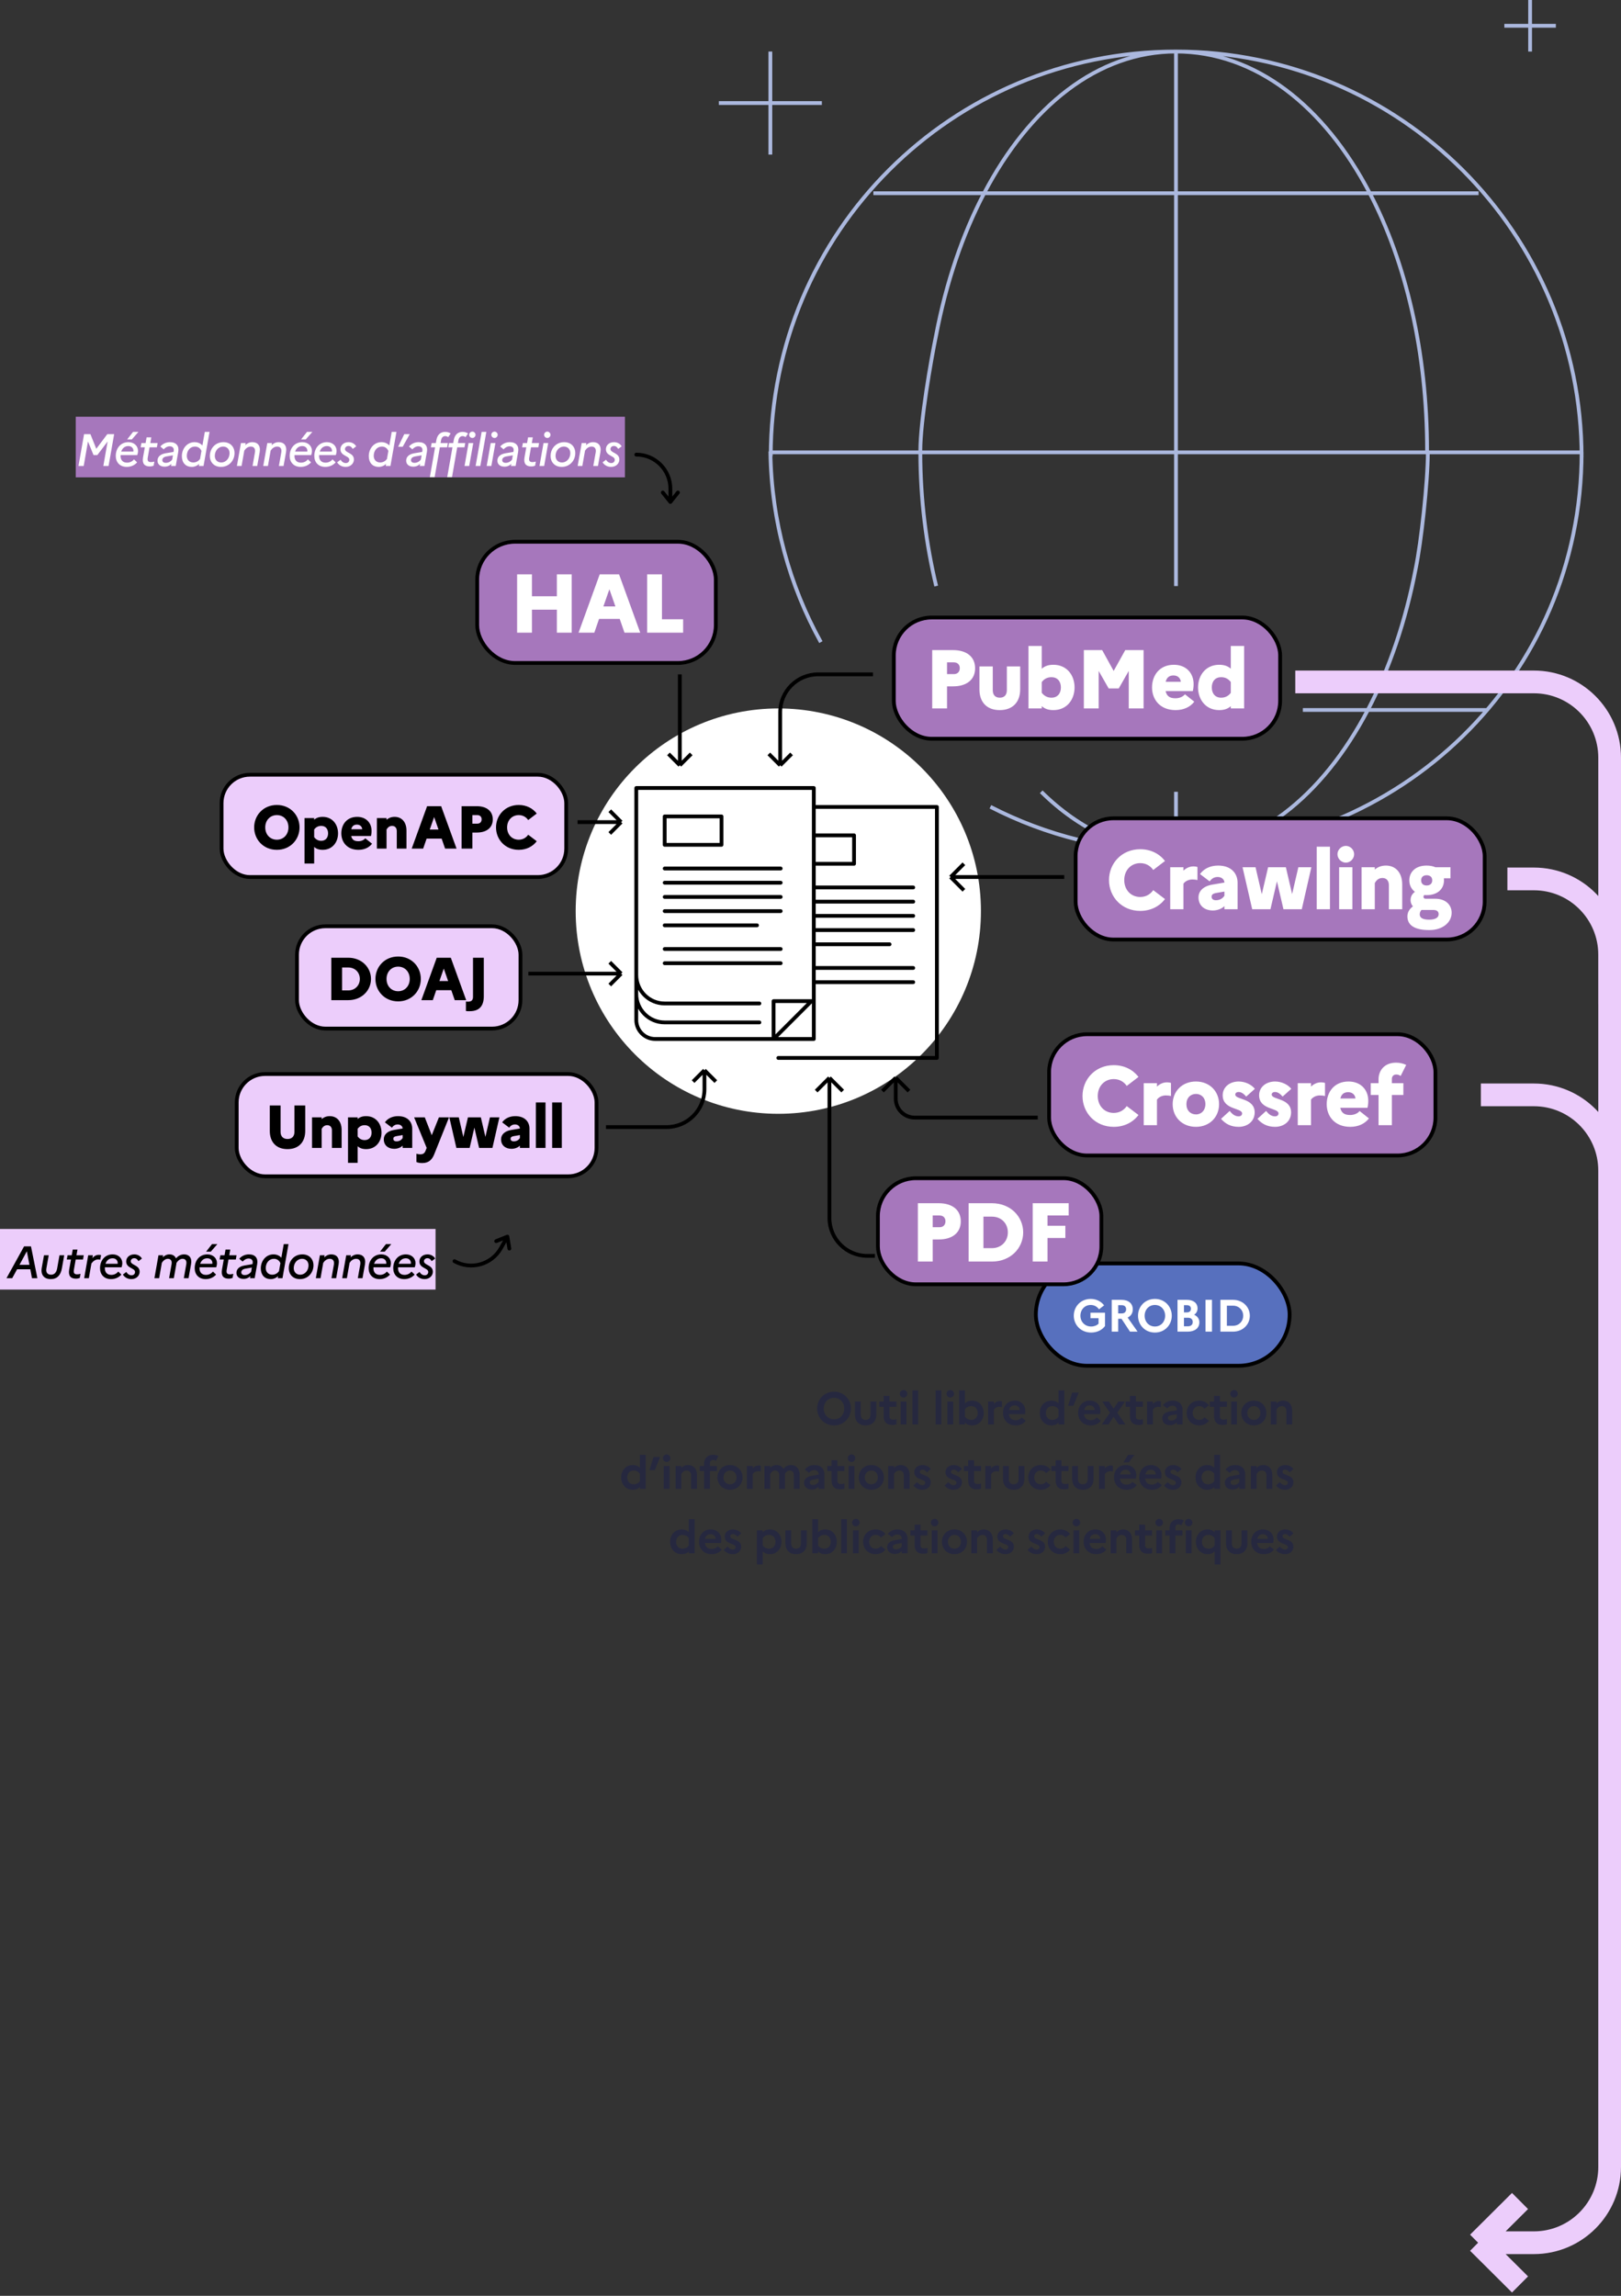 <svg width="428" height="606" viewBox="0 0 428 606" fill="none" xmlns="http://www.w3.org/2000/svg">
<rect x="0" y="0" width="428" height="606" fill="#333333" stroke="none"/>
<circle cx="205.5" cy="240.5" r="53.5" fill="white"/>
<rect x="273.5" y="333.5" width="67" height="27" rx="13.5" fill="#5770BE"/>
<path d="M288.1 350.144C286.456 350.144 285.268 348.908 285.268 347.3C285.268 345.692 286.396 344.456 287.98 344.456C288.94 344.456 289.696 344.924 290.176 345.608L291.52 344.564C290.752 343.544 289.504 342.86 287.98 342.86C285.328 342.86 283.516 344.9 283.516 347.3C283.516 349.7 285.376 351.74 288.1 351.74C289.672 351.74 290.98 351.068 291.76 350.024V346.496H287.92V347.948H290.056V349.412C289.576 349.868 288.892 350.144 288.1 350.144ZM293.535 351.5H295.239V348.104H296.115L298.359 351.5H300.363L297.735 347.78C298.599 347.384 299.091 346.628 299.091 345.608C299.091 344.048 297.951 343.1 296.103 343.1H293.535V351.5ZM296.199 344.516C296.919 344.516 297.339 344.948 297.339 345.584C297.339 346.268 296.919 346.688 296.199 346.688H295.239V344.516H296.199ZM304.938 342.86C302.286 342.86 300.474 344.9 300.474 347.3C300.474 349.7 302.286 351.74 304.938 351.74C307.578 351.74 309.39 349.7 309.39 347.3C309.39 344.9 307.578 342.86 304.938 342.86ZM304.938 350.144C303.354 350.144 302.226 348.908 302.226 347.3C302.226 345.692 303.354 344.456 304.938 344.456C306.51 344.456 307.638 345.692 307.638 347.3C307.638 348.908 306.51 350.144 304.938 350.144ZM310.903 351.5H313.555C315.487 351.5 316.675 350.564 316.675 349.028C316.675 348.152 316.183 347.432 315.295 347.036C315.883 346.652 316.195 346.064 316.195 345.38C316.195 343.964 315.127 343.1 313.375 343.1H310.903V351.5ZM313.411 344.516C314.059 344.516 314.443 344.864 314.443 345.452C314.443 346.064 314.059 346.412 313.411 346.412H312.607V344.516H313.411ZM313.651 347.828C314.443 347.828 314.923 348.236 314.923 348.956C314.923 349.664 314.443 350.084 313.651 350.084H312.607V347.828H313.651ZM318.303 351.5H320.007V343.1H318.303V351.5ZM322.235 351.5H325.535C328.199 351.5 329.999 349.568 329.999 347.3C329.999 345.032 328.199 343.1 325.535 343.1H322.235V351.5ZM325.559 344.648C327.119 344.648 328.247 345.8 328.247 347.3C328.247 348.788 327.119 349.952 325.559 349.952H323.939V344.648H325.559Z" fill="white"/>
<rect x="273.5" y="333.5" width="67" height="27" rx="13.5" stroke="black"/>
<g style="mix-blend-mode:multiply">
<path d="M247.186 88.4L247.675 88.502L247.677 88.494L247.186 88.4ZM418.1 119.401C418.1 119.125 417.876 118.901 417.6 118.901C417.324 118.901 417.1 119.125 417.1 119.401H418.1ZM203.413 119.401L203.913 119.393L203.905 118.901H203.413V119.401ZM243.5 119.401C243.5 119.125 243.276 118.901 243 118.901C242.724 118.901 242.5 119.125 242.5 119.401H243.5ZM361.154 187.401L360.711 187.169L361.154 187.401ZM373.814 150.001L373.325 149.899L373.323 149.907L373.814 150.001ZM203.4 118.901C203.124 118.901 202.9 119.125 202.9 119.401C202.9 119.677 203.124 119.901 203.4 119.901V118.901ZM417.587 119.9C417.863 119.9 418.087 119.677 418.087 119.4C418.087 119.124 417.863 118.9 417.587 118.9V119.9ZM392.664 187.9C392.94 187.9 393.164 187.677 393.164 187.4C393.164 187.124 392.94 186.9 392.664 186.9V187.9ZM204 120.4C204 61.528 251.625 14.1 310.5 14.1V13.1C251.075 13.1 203 60.973 203 120.4H204ZM310.5 14.1C369.373 14.1 417.1 61.827 417.1 120.7H418.1C418.1 61.274 369.926 13.1 310.5 13.1V14.1ZM310.5 14.1C331.198 14.1 349.27 28.322 361.227 51.231L362.113 50.769C350.059 27.673 331.709 13.1 310.5 13.1V14.1ZM361.227 51.231C370.697 69.375 376.3 92.92 376.3 119H377.3C377.3 92.784 371.669 69.076 362.113 50.769L361.227 51.231ZM310.5 13.1C289.585 13.1 271.457 27.785 259.403 50.768L260.289 51.232C272.251 28.424 290.104 14.1 310.5 14.1V13.1ZM259.403 50.768C253.708 61.627 249.356 74.356 246.694 88.306L247.677 88.494C250.322 74.628 254.644 61.994 260.289 51.232L259.403 50.768ZM230.6 51.5H259.846V50.5H230.6V51.5ZM259.846 51.5H361.67V50.5H259.846V51.5ZM361.67 51.5H390.4V50.5H361.67V51.5ZM189.8 27.7H203.4V26.7H189.8V27.7ZM203.4 27.7H217V26.7H203.4V27.7ZM397.2 7.3H404V6.3H397.2V7.3ZM404 7.3H410.8V6.3H404V7.3ZM202.9 13.6L202.9 27.2H203.9L203.9 13.6H202.9ZM202.9 27.2L202.9 40.8H203.9L203.9 27.2H202.9ZM403.5 0V6.8H404.5V0H403.5ZM403.5 6.8V13.6H404.5V6.8H403.5ZM246.696 88.298C245.302 94.995 242.5 111.142 242.5 119H243.5C243.5 111.258 246.279 95.205 247.675 88.502L246.696 88.298ZM417.1 119.401C417.1 178.264 369.384 224.301 310.5 224.301V225.301C369.915 225.301 418.1 178.837 418.1 119.401H417.1ZM310.5 225.301C331.415 225.301 349.542 210.615 361.597 187.633L360.711 187.169C348.748 209.977 330.896 224.301 310.5 224.301V225.301ZM361.597 187.633C367.292 176.774 371.643 164.045 374.305 150.094L373.323 149.907C370.677 163.773 366.356 176.407 360.711 187.169L361.597 187.633ZM203.4 119.901H203.413V118.901H203.4V119.901ZM374.304 150.103C375.705 143.372 377.5 127.237 377.5 119.401H376.5C376.5 127.164 374.713 143.23 373.325 149.899L374.304 150.103ZM203 119.9H417.587V118.9H203V119.9ZM217.174 169.258C208.971 154.441 204.194 137.463 203.913 119.393L202.913 119.409C203.197 137.647 208.019 154.785 216.3 169.742L217.174 169.258ZM247.672 154.584C245.038 143.631 243.5 131.8 243.5 119.401H242.5C242.5 131.883 244.048 143.792 246.699 154.817L247.672 154.584ZM310 13.9V154.7H311V13.9H310ZM310 209V224.9H311V209H310ZM392.664 186.9L361.154 186.901V187.901L392.664 187.9V186.9ZM344 187.9L362 187.901L362 186.901L344 186.9L344 187.9ZM310.5 224.301C297.408 224.301 285.378 218.616 275.273 208.644L274.57 209.356C284.825 219.476 297.097 225.301 310.5 225.301V224.301ZM310.5 224.301C292.924 224.301 276.343 220.048 261.729 212.515L261.271 213.404C276.024 221.008 292.761 225.301 310.5 225.301V224.301Z" fill="#ABB8DE"/>
</g>
<path d="M220.219 367.36C217.567 367.36 215.755 369.4 215.755 371.8C215.755 374.2 217.567 376.24 220.219 376.24C222.859 376.24 224.671 374.2 224.671 371.8C224.671 369.4 222.859 367.36 220.219 367.36ZM220.219 374.644C218.635 374.644 217.507 373.408 217.507 371.8C217.507 370.192 218.635 368.956 220.219 368.956C221.791 368.956 222.919 370.192 222.919 371.8C222.919 373.408 221.791 374.644 220.219 374.644ZM229.844 373.384C229.844 374.26 229.388 374.8 228.56 374.8C227.72 374.8 227.264 374.26 227.264 373.384V369.952H225.728V373.312C225.728 375.124 226.772 376.24 228.548 376.24C230.324 376.24 231.38 375.124 231.38 373.312V369.952H229.844V373.384ZM233.305 373.792C233.305 375.268 234.025 376.12 235.537 376.12C236.041 376.12 236.401 376.06 236.701 375.928V374.596C236.497 374.68 236.221 374.728 235.801 374.728C235.201 374.728 234.841 374.464 234.841 373.792V371.32H236.689V369.952H234.841V368.44H233.305V369.952H232.177V371.32H233.305V373.792ZM238.582 368.896C239.122 368.896 239.566 368.44 239.566 367.9C239.566 367.36 239.122 366.904 238.582 366.904C238.042 366.904 237.586 367.36 237.586 367.9C237.586 368.44 238.042 368.896 238.582 368.896ZM237.814 376H239.338V369.952H237.814V376ZM240.925 376H242.449V367H240.925V376ZM247.031 376H248.555V367H247.031V376ZM250.911 368.896C251.451 368.896 251.895 368.44 251.895 367.9C251.895 367.36 251.451 366.904 250.911 366.904C250.371 366.904 249.915 367.36 249.915 367.9C249.915 368.44 250.371 368.896 250.911 368.896ZM250.143 376H251.667V369.952H250.143V376ZM259.734 372.976C259.734 371.212 258.582 369.712 256.662 369.712C255.834 369.712 255.246 369.976 254.778 370.444V367H253.254V376H254.778V375.508C255.246 375.976 255.834 376.24 256.662 376.24C258.582 376.24 259.734 374.74 259.734 372.976ZM256.446 371.152C257.478 371.152 258.15 371.92 258.15 372.976C258.15 374.032 257.478 374.8 256.446 374.8C255.762 374.8 255.186 374.5 254.778 373.936V372.016C255.15 371.464 255.738 371.152 256.446 371.152ZM260.889 376H262.413V372.124C262.641 371.74 263.121 371.332 263.865 371.332C264.141 371.332 264.345 371.368 264.537 371.416V369.916C264.393 369.868 264.213 369.832 264.009 369.832C263.325 369.832 262.809 370.144 262.413 370.552V369.952H260.889V376ZM270.834 375.016L269.742 374.152C269.418 374.584 268.842 374.872 268.182 374.872C267.234 374.872 266.538 374.416 266.394 373.288H270.63C270.678 373.084 270.726 372.772 270.726 372.436C270.726 370.852 269.622 369.712 267.942 369.712C265.962 369.712 264.834 371.188 264.834 372.976C264.834 374.74 266.046 376.24 268.194 376.24C269.334 376.24 270.27 375.772 270.834 375.016ZM267.906 370.96C268.758 370.96 269.202 371.572 269.226 372.184H266.442C266.61 371.392 267.126 370.96 267.906 370.96ZM274.538 372.976C274.538 374.74 275.702 376.24 277.61 376.24C278.426 376.24 279.014 375.988 279.482 375.52V376H281.018V367H279.482V370.432C279.014 369.964 278.426 369.712 277.61 369.712C275.702 369.712 274.538 371.212 274.538 372.976ZM276.134 372.976C276.134 371.92 276.794 371.152 277.826 371.152C278.51 371.152 279.074 371.44 279.482 371.992V373.96C279.074 374.512 278.51 374.8 277.826 374.8C276.794 374.8 276.134 374.032 276.134 372.976ZM283.419 371.056L284.811 367.6H283.083L282.003 371.056H283.419ZM290.663 375.016L289.571 374.152C289.247 374.584 288.671 374.872 288.011 374.872C287.063 374.872 286.367 374.416 286.223 373.288H290.459C290.507 373.084 290.555 372.772 290.555 372.436C290.555 370.852 289.451 369.712 287.771 369.712C285.791 369.712 284.663 371.188 284.663 372.976C284.663 374.74 285.875 376.24 288.023 376.24C289.163 376.24 290.099 375.772 290.663 375.016ZM287.735 370.96C288.587 370.96 289.031 371.572 289.055 372.184H286.271C286.439 371.392 286.955 370.96 287.735 370.96ZM292.674 376L294.03 373.972L295.398 376H297.138L295.002 372.892L297.03 369.952H295.278L294.03 371.812L292.782 369.952H291.042L293.058 372.892L290.922 376H292.674ZM298.359 373.792C298.359 375.268 299.079 376.12 300.591 376.12C301.095 376.12 301.455 376.06 301.755 375.928V374.596C301.551 374.68 301.275 374.728 300.855 374.728C300.255 374.728 299.895 374.464 299.895 373.792V371.32H301.743V369.952H299.895V368.44H298.359V369.952H297.231V371.32H298.359V373.792ZM302.868 376H304.392V372.124C304.62 371.74 305.1 371.332 305.844 371.332C306.12 371.332 306.324 371.368 306.516 371.416V369.916C306.372 369.868 306.192 369.832 305.988 369.832C305.304 369.832 304.788 370.144 304.392 370.552V369.952H302.868V376ZM308.914 376.18C309.622 376.18 310.342 375.88 310.726 375.412V376H312.25V372.088C312.25 370.756 311.35 369.712 309.598 369.712C308.494 369.712 307.606 370.168 307.066 370.912L308.182 371.764C308.506 371.32 308.962 371.044 309.55 371.044C310.246 371.044 310.726 371.452 310.726 372.088V372.244L308.878 372.556C307.582 372.772 306.874 373.456 306.874 374.368C306.874 375.484 307.702 376.18 308.914 376.18ZM308.386 374.296C308.386 373.924 308.65 373.66 309.286 373.552L310.726 373.312V374.164C310.426 374.644 309.922 374.968 309.226 374.968C308.71 374.968 308.386 374.704 308.386 374.296ZM316.659 374.8C315.639 374.8 314.907 374.044 314.907 372.976C314.907 371.92 315.639 371.152 316.635 371.152C317.259 371.152 317.739 371.428 318.027 371.848L319.215 370.936C318.651 370.192 317.763 369.712 316.659 369.712C314.571 369.712 313.323 371.212 313.323 372.976C313.323 374.74 314.571 376.24 316.659 376.24C317.763 376.24 318.651 375.76 319.215 375.016L318.027 374.104C317.739 374.524 317.259 374.8 316.659 374.8ZM320.555 373.792C320.555 375.268 321.275 376.12 322.787 376.12C323.291 376.12 323.651 376.06 323.951 375.928V374.596C323.747 374.68 323.471 374.728 323.051 374.728C322.451 374.728 322.091 374.464 322.091 373.792V371.32H323.939V369.952H322.091V368.44H320.555V369.952H319.427V371.32H320.555V373.792ZM325.832 368.896C326.372 368.896 326.816 368.44 326.816 367.9C326.816 367.36 326.372 366.904 325.832 366.904C325.292 366.904 324.836 367.36 324.836 367.9C324.836 368.44 325.292 368.896 325.832 368.896ZM325.064 376H326.588V369.952H325.064V376ZM331.055 369.712C329.087 369.712 327.743 371.164 327.743 372.976C327.743 374.788 329.087 376.24 331.055 376.24C333.023 376.24 334.367 374.788 334.367 372.976C334.367 371.164 333.023 369.712 331.055 369.712ZM331.079 374.8C330.071 374.8 329.327 374.032 329.327 372.976C329.327 371.92 330.071 371.152 331.079 371.152C332.051 371.152 332.783 371.92 332.783 372.976C332.783 374.02 332.051 374.8 331.079 374.8ZM335.517 376H337.041V372.052C337.269 371.668 337.677 371.152 338.445 371.152C339.189 371.152 339.645 371.656 339.645 372.46V376H341.181V372.4C341.181 370.612 340.137 369.712 338.829 369.712C338.025 369.712 337.461 370.024 337.041 370.432V369.952H335.517V376ZM164.008 389.976C164.008 391.74 165.172 393.24 167.08 393.24C167.896 393.24 168.484 392.988 168.952 392.52V393H170.488V384H168.952V387.432C168.484 386.964 167.896 386.712 167.08 386.712C165.172 386.712 164.008 388.212 164.008 389.976ZM165.604 389.976C165.604 388.92 166.264 388.152 167.296 388.152C167.98 388.152 168.544 388.44 168.952 388.992V390.96C168.544 391.512 167.98 391.8 167.296 391.8C166.264 391.8 165.604 391.032 165.604 389.976ZM172.889 388.056L174.281 384.6H172.553L171.473 388.056H172.889ZM176.025 385.896C176.565 385.896 177.009 385.44 177.009 384.9C177.009 384.36 176.565 383.904 176.025 383.904C175.485 383.904 175.029 384.36 175.029 384.9C175.029 385.44 175.485 385.896 176.025 385.896ZM175.257 393H176.781V386.952H175.257V393ZM178.369 393H179.893V389.052C180.121 388.668 180.529 388.152 181.297 388.152C182.041 388.152 182.497 388.656 182.497 389.46V393H184.033V389.4C184.033 387.612 182.989 386.712 181.681 386.712C180.877 386.712 180.313 387.024 179.893 387.432V386.952H178.369V393ZM184.779 386.952V388.32H185.907V393H187.443V388.32H189.291V386.952H187.443V386.28C187.443 385.728 187.779 385.368 188.295 385.368C188.607 385.368 188.847 385.476 189.027 385.608L189.675 384.336C189.291 384.132 188.823 384 188.271 384C186.759 384 185.907 385.032 185.907 386.316V386.952H184.779ZM192.745 386.712C190.777 386.712 189.433 388.164 189.433 389.976C189.433 391.788 190.777 393.24 192.745 393.24C194.713 393.24 196.057 391.788 196.057 389.976C196.057 388.164 194.713 386.712 192.745 386.712ZM192.769 391.8C191.761 391.8 191.017 391.032 191.017 389.976C191.017 388.92 191.761 388.152 192.769 388.152C193.741 388.152 194.473 388.92 194.473 389.976C194.473 391.02 193.741 391.8 192.769 391.8ZM197.207 393H198.731V389.124C198.959 388.74 199.439 388.332 200.183 388.332C200.459 388.332 200.663 388.368 200.855 388.416V386.916C200.711 386.868 200.531 386.832 200.327 386.832C199.643 386.832 199.127 387.144 198.731 387.552V386.952H197.207V393ZM201.842 393H203.366V389.052C203.594 388.668 203.954 388.152 204.65 388.152C205.334 388.152 205.73 388.608 205.73 389.34V393H207.266V389.28C207.266 389.184 207.266 389.1 207.254 389.016C207.494 388.608 207.854 388.152 208.514 388.152C209.198 388.152 209.594 388.608 209.594 389.34V393H211.13V389.28C211.13 387.576 210.146 386.712 208.898 386.712C207.878 386.712 207.302 387.168 206.87 387.696C206.474 387.048 205.802 386.712 205.034 386.712C204.29 386.712 203.774 387.012 203.366 387.408V386.952H201.842V393ZM214.333 393.18C215.041 393.18 215.761 392.88 216.145 392.412V393H217.669V389.088C217.669 387.756 216.769 386.712 215.017 386.712C213.913 386.712 213.025 387.168 212.485 387.912L213.601 388.764C213.925 388.32 214.381 388.044 214.969 388.044C215.665 388.044 216.145 388.452 216.145 389.088V389.244L214.297 389.556C213.001 389.772 212.293 390.456 212.293 391.368C212.293 392.484 213.121 393.18 214.333 393.18ZM213.805 391.296C213.805 390.924 214.069 390.66 214.705 390.552L216.145 390.312V391.164C215.845 391.644 215.341 391.968 214.645 391.968C214.129 391.968 213.805 391.704 213.805 391.296ZM219.559 390.792C219.559 392.268 220.279 393.12 221.791 393.12C222.295 393.12 222.655 393.06 222.955 392.928V391.596C222.751 391.68 222.475 391.728 222.055 391.728C221.455 391.728 221.095 391.464 221.095 390.792V388.32H222.943V386.952H221.095V385.44H219.559V386.952H218.431V388.32H219.559V390.792ZM224.835 385.896C225.375 385.896 225.819 385.44 225.819 384.9C225.819 384.36 225.375 383.904 224.835 383.904C224.295 383.904 223.839 384.36 223.839 384.9C223.839 385.44 224.295 385.896 224.835 385.896ZM224.067 393H225.591V386.952H224.067V393ZM230.059 386.712C228.091 386.712 226.747 388.164 226.747 389.976C226.747 391.788 228.091 393.24 230.059 393.24C232.027 393.24 233.371 391.788 233.371 389.976C233.371 388.164 232.027 386.712 230.059 386.712ZM230.083 391.8C229.075 391.8 228.331 391.032 228.331 389.976C228.331 388.92 229.075 388.152 230.083 388.152C231.055 388.152 231.787 388.92 231.787 389.976C231.787 391.02 231.055 391.8 230.083 391.8ZM234.521 393H236.045V389.052C236.273 388.668 236.681 388.152 237.449 388.152C238.193 388.152 238.649 388.656 238.649 389.46V393H240.185V389.4C240.185 387.612 239.141 386.712 237.833 386.712C237.029 386.712 236.465 387.024 236.045 387.432V386.952H234.521V393ZM241.148 392.124C241.724 392.808 242.492 393.24 243.572 393.24C244.712 393.24 245.732 392.544 245.756 391.272C245.756 389.184 242.864 389.544 242.864 388.512C242.864 388.2 243.092 387.936 243.572 387.936C244.04 387.936 244.436 388.248 244.748 388.632L245.756 387.744C245.324 387.156 244.484 386.712 243.56 386.712C242.3 386.712 241.4 387.516 241.4 388.584C241.4 390.708 244.292 390.312 244.292 391.368C244.292 391.728 244.04 392.016 243.548 392.016C242.972 392.016 242.528 391.68 242.156 391.212L241.148 392.124ZM249.386 392.124C249.962 392.808 250.73 393.24 251.81 393.24C252.95 393.24 253.97 392.544 253.994 391.272C253.994 389.184 251.102 389.544 251.102 388.512C251.102 388.2 251.33 387.936 251.81 387.936C252.278 387.936 252.674 388.248 252.986 388.632L253.994 387.744C253.562 387.156 252.722 386.712 251.798 386.712C250.538 386.712 249.638 387.516 249.638 388.584C249.638 390.708 252.53 390.312 252.53 391.368C252.53 391.728 252.278 392.016 251.786 392.016C251.21 392.016 250.766 391.68 250.394 391.212L249.386 392.124ZM255.636 390.792C255.636 392.268 256.356 393.12 257.868 393.12C258.372 393.12 258.732 393.06 259.032 392.928V391.596C258.828 391.68 258.552 391.728 258.132 391.728C257.532 391.728 257.172 391.464 257.172 390.792V388.32H259.02V386.952H257.172V385.44H255.636V386.952H254.508V388.32H255.636V390.792ZM260.145 393H261.669V389.124C261.897 388.74 262.377 388.332 263.121 388.332C263.397 388.332 263.601 388.368 263.793 388.416V386.916C263.649 386.868 263.469 386.832 263.265 386.832C262.581 386.832 262.065 387.144 261.669 387.552V386.952H260.145V393ZM268.94 390.384C268.94 391.26 268.484 391.8 267.656 391.8C266.816 391.8 266.36 391.26 266.36 390.384V386.952H264.824V390.312C264.824 392.124 265.868 393.24 267.644 393.24C269.42 393.24 270.476 392.124 270.476 390.312V386.952H268.94V390.384ZM274.827 391.8C273.807 391.8 273.075 391.044 273.075 389.976C273.075 388.92 273.807 388.152 274.803 388.152C275.427 388.152 275.907 388.428 276.195 388.848L277.383 387.936C276.819 387.192 275.931 386.712 274.827 386.712C272.739 386.712 271.491 388.212 271.491 389.976C271.491 391.74 272.739 393.24 274.827 393.24C275.931 393.24 276.819 392.76 277.383 392.016L276.195 391.104C275.907 391.524 275.427 391.8 274.827 391.8ZM278.723 390.792C278.723 392.268 279.443 393.12 280.955 393.12C281.459 393.12 281.819 393.06 282.119 392.928V391.596C281.915 391.68 281.639 391.728 281.219 391.728C280.619 391.728 280.259 391.464 280.259 390.792V388.32H282.107V386.952H280.259V385.44H278.723V386.952H277.595V388.32H278.723V390.792ZM287.204 390.384C287.204 391.26 286.748 391.8 285.92 391.8C285.08 391.8 284.624 391.26 284.624 390.384V386.952H283.088V390.312C283.088 392.124 284.132 393.24 285.908 393.24C287.684 393.24 288.74 392.124 288.74 390.312V386.952H287.204V390.384ZM290.187 393H291.711V389.124C291.939 388.74 292.419 388.332 293.163 388.332C293.439 388.332 293.643 388.368 293.835 388.416V386.916C293.691 386.868 293.511 386.832 293.307 386.832C292.623 386.832 292.107 387.144 291.711 387.552V386.952H290.187V393ZM298.081 385.992L299.521 384H297.865L296.617 385.992H298.081ZM300.133 392.016L299.041 391.152C298.717 391.584 298.141 391.872 297.481 391.872C296.533 391.872 295.837 391.416 295.693 390.288H299.929C299.977 390.084 300.025 389.772 300.025 389.436C300.025 387.852 298.921 386.712 297.241 386.712C295.261 386.712 294.133 388.188 294.133 389.976C294.133 391.74 295.345 393.24 297.493 393.24C298.633 393.24 299.569 392.772 300.133 392.016ZM297.205 387.96C298.057 387.96 298.501 388.572 298.525 389.184H295.741C295.909 388.392 296.425 387.96 297.205 387.96ZM306.795 392.016L305.703 391.152C305.379 391.584 304.803 391.872 304.143 391.872C303.195 391.872 302.499 391.416 302.355 390.288H306.591C306.639 390.084 306.687 389.772 306.687 389.436C306.687 387.852 305.583 386.712 303.903 386.712C301.923 386.712 300.795 388.188 300.795 389.976C300.795 391.74 302.007 393.24 304.155 393.24C305.295 393.24 306.231 392.772 306.795 392.016ZM303.867 387.96C304.719 387.96 305.163 388.572 305.187 389.184H302.403C302.571 388.392 303.087 387.96 303.867 387.96ZM307.326 392.124C307.902 392.808 308.67 393.24 309.75 393.24C310.89 393.24 311.91 392.544 311.934 391.272C311.934 389.184 309.042 389.544 309.042 388.512C309.042 388.2 309.27 387.936 309.75 387.936C310.218 387.936 310.614 388.248 310.926 388.632L311.934 387.744C311.502 387.156 310.662 386.712 309.738 386.712C308.478 386.712 307.578 387.516 307.578 388.584C307.578 390.708 310.47 390.312 310.47 391.368C310.47 391.728 310.218 392.016 309.726 392.016C309.15 392.016 308.706 391.68 308.334 391.212L307.326 392.124ZM315.661 389.976C315.661 391.74 316.825 393.24 318.733 393.24C319.549 393.24 320.137 392.988 320.605 392.52V393H322.141V384H320.605V387.432C320.137 386.964 319.549 386.712 318.733 386.712C316.825 386.712 315.661 388.212 315.661 389.976ZM317.257 389.976C317.257 388.92 317.917 388.152 318.949 388.152C319.633 388.152 320.197 388.44 320.605 388.992V390.96C320.197 391.512 319.633 391.8 318.949 391.8C317.917 391.8 317.257 391.032 317.257 389.976ZM325.432 393.18C326.14 393.18 326.86 392.88 327.244 392.412V393H328.768V389.088C328.768 387.756 327.868 386.712 326.116 386.712C325.012 386.712 324.124 387.168 323.584 387.912L324.7 388.764C325.024 388.32 325.48 388.044 326.068 388.044C326.764 388.044 327.244 388.452 327.244 389.088V389.244L325.396 389.556C324.1 389.772 323.392 390.456 323.392 391.368C323.392 392.484 324.22 393.18 325.432 393.18ZM324.904 391.296C324.904 390.924 325.168 390.66 325.804 390.552L327.244 390.312V391.164C326.944 391.644 326.44 391.968 325.744 391.968C325.228 391.968 324.904 391.704 324.904 391.296ZM330.273 393H331.797V389.052C332.025 388.668 332.433 388.152 333.201 388.152C333.945 388.152 334.401 388.656 334.401 389.46V393H335.937V389.4C335.937 387.612 334.893 386.712 333.585 386.712C332.781 386.712 332.217 387.024 331.797 387.432V386.952H330.273V393ZM336.9 392.124C337.476 392.808 338.244 393.24 339.324 393.24C340.464 393.24 341.484 392.544 341.508 391.272C341.508 389.184 338.616 389.544 338.616 388.512C338.616 388.2 338.844 387.936 339.324 387.936C339.792 387.936 340.188 388.248 340.5 388.632L341.508 387.744C341.076 387.156 340.236 386.712 339.312 386.712C338.052 386.712 337.152 387.516 337.152 388.584C337.152 390.708 340.044 390.312 340.044 391.368C340.044 391.728 339.792 392.016 339.3 392.016C338.724 392.016 338.28 391.68 337.908 391.212L336.9 392.124ZM176.928 406.976C176.928 408.74 178.092 410.24 180 410.24C180.816 410.24 181.404 409.988 181.872 409.52V410H183.408V401H181.872V404.432C181.404 403.964 180.816 403.712 180 403.712C178.092 403.712 176.928 405.212 176.928 406.976ZM178.524 406.976C178.524 405.92 179.184 405.152 180.216 405.152C180.9 405.152 181.464 405.44 181.872 405.992V407.96C181.464 408.512 180.9 408.8 180.216 408.8C179.184 408.8 178.524 408.032 178.524 406.976ZM190.563 409.016L189.471 408.152C189.147 408.584 188.571 408.872 187.911 408.872C186.963 408.872 186.267 408.416 186.123 407.288H190.359C190.407 407.084 190.455 406.772 190.455 406.436C190.455 404.852 189.351 403.712 187.671 403.712C185.691 403.712 184.563 405.188 184.563 406.976C184.563 408.74 185.775 410.24 187.923 410.24C189.063 410.24 189.999 409.772 190.563 409.016ZM187.635 404.96C188.487 404.96 188.931 405.572 188.955 406.184H186.171C186.339 405.392 186.855 404.96 187.635 404.96ZM191.094 409.124C191.67 409.808 192.438 410.24 193.518 410.24C194.658 410.24 195.678 409.544 195.702 408.272C195.702 406.184 192.81 406.544 192.81 405.512C192.81 405.2 193.038 404.936 193.518 404.936C193.986 404.936 194.382 405.248 194.694 405.632L195.702 404.744C195.27 404.156 194.43 403.712 193.506 403.712C192.246 403.712 191.346 404.516 191.346 405.584C191.346 407.708 194.238 407.312 194.238 408.368C194.238 408.728 193.986 409.016 193.494 409.016C192.918 409.016 192.474 408.68 192.102 408.212L191.094 409.124ZM199.861 412.952H201.385V409.508C201.853 409.976 202.441 410.24 203.269 410.24C205.189 410.24 206.341 408.74 206.341 406.976C206.341 405.212 205.189 403.712 203.269 403.712C202.441 403.712 201.853 403.976 201.385 404.444V403.952H199.861V412.952ZM203.053 405.152C204.085 405.152 204.757 405.92 204.757 406.976C204.757 408.032 204.085 408.8 203.053 408.8C202.357 408.8 201.793 408.5 201.385 407.924V406.028C201.769 405.464 202.345 405.152 203.053 405.152ZM211.48 407.384C211.48 408.26 211.024 408.8 210.196 408.8C209.356 408.8 208.9 408.26 208.9 407.384V403.952H207.364V407.312C207.364 409.124 208.408 410.24 210.184 410.24C211.96 410.24 213.016 409.124 213.016 407.312V403.952H211.48V407.384ZM220.943 406.976C220.943 405.212 219.791 403.712 217.871 403.712C217.043 403.712 216.455 403.976 215.987 404.444V401H214.463V410H215.987V409.508C216.455 409.976 217.043 410.24 217.871 410.24C219.791 410.24 220.943 408.74 220.943 406.976ZM217.655 405.152C218.687 405.152 219.359 405.92 219.359 406.976C219.359 408.032 218.687 408.8 217.655 408.8C216.971 408.8 216.395 408.5 215.987 407.936V406.016C216.359 405.464 216.947 405.152 217.655 405.152ZM222.098 410H223.622V401H222.098V410ZM225.978 402.896C226.518 402.896 226.962 402.44 226.962 401.9C226.962 401.36 226.518 400.904 225.978 400.904C225.438 400.904 224.982 401.36 224.982 401.9C224.982 402.44 225.438 402.896 225.978 402.896ZM225.21 410H226.734V403.952H225.21V410ZM231.225 408.8C230.205 408.8 229.473 408.044 229.473 406.976C229.473 405.92 230.205 405.152 231.201 405.152C231.825 405.152 232.305 405.428 232.593 405.848L233.781 404.936C233.217 404.192 232.329 403.712 231.225 403.712C229.137 403.712 227.889 405.212 227.889 406.976C227.889 408.74 229.137 410.24 231.225 410.24C232.329 410.24 233.217 409.76 233.781 409.016L232.593 408.104C232.305 408.524 231.825 408.8 231.225 408.8ZM236.278 410.18C236.986 410.18 237.706 409.88 238.09 409.412V410H239.614V406.088C239.614 404.756 238.714 403.712 236.962 403.712C235.858 403.712 234.97 404.168 234.43 404.912L235.546 405.764C235.87 405.32 236.326 405.044 236.914 405.044C237.61 405.044 238.09 405.452 238.09 406.088V406.244L236.242 406.556C234.946 406.772 234.238 407.456 234.238 408.368C234.238 409.484 235.066 410.18 236.278 410.18ZM235.75 408.296C235.75 407.924 236.014 407.66 236.65 407.552L238.09 407.312V408.164C237.79 408.644 237.286 408.968 236.59 408.968C236.074 408.968 235.75 408.704 235.75 408.296ZM241.503 407.792C241.503 409.268 242.223 410.12 243.735 410.12C244.239 410.12 244.599 410.06 244.899 409.928V408.596C244.695 408.68 244.419 408.728 243.999 408.728C243.399 408.728 243.039 408.464 243.039 407.792V405.32H244.887V403.952H243.039V402.44H241.503V403.952H240.375V405.32H241.503V407.792ZM246.78 402.896C247.32 402.896 247.764 402.44 247.764 401.9C247.764 401.36 247.32 400.904 246.78 400.904C246.24 400.904 245.784 401.36 245.784 401.9C245.784 402.44 246.24 402.896 246.78 402.896ZM246.012 410H247.536V403.952H246.012V410ZM252.003 403.712C250.035 403.712 248.691 405.164 248.691 406.976C248.691 408.788 250.035 410.24 252.003 410.24C253.971 410.24 255.315 408.788 255.315 406.976C255.315 405.164 253.971 403.712 252.003 403.712ZM252.027 408.8C251.019 408.8 250.275 408.032 250.275 406.976C250.275 405.92 251.019 405.152 252.027 405.152C252.999 405.152 253.731 405.92 253.731 406.976C253.731 408.02 252.999 408.8 252.027 408.8ZM256.465 410H257.989V406.052C258.217 405.668 258.625 405.152 259.393 405.152C260.137 405.152 260.593 405.656 260.593 406.46V410H262.129V406.4C262.129 404.612 261.085 403.712 259.777 403.712C258.973 403.712 258.409 404.024 257.989 404.432V403.952H256.465V410ZM263.092 409.124C263.668 409.808 264.436 410.24 265.516 410.24C266.656 410.24 267.676 409.544 267.7 408.272C267.7 406.184 264.808 406.544 264.808 405.512C264.808 405.2 265.036 404.936 265.516 404.936C265.984 404.936 266.38 405.248 266.692 405.632L267.7 404.744C267.268 404.156 266.428 403.712 265.504 403.712C264.244 403.712 263.344 404.516 263.344 405.584C263.344 407.708 266.236 407.312 266.236 408.368C266.236 408.728 265.984 409.016 265.492 409.016C264.916 409.016 264.472 408.68 264.1 408.212L263.092 409.124ZM271.33 409.124C271.906 409.808 272.674 410.24 273.754 410.24C274.894 410.24 275.914 409.544 275.938 408.272C275.938 406.184 273.046 406.544 273.046 405.512C273.046 405.2 273.274 404.936 273.754 404.936C274.222 404.936 274.618 405.248 274.93 405.632L275.938 404.744C275.506 404.156 274.666 403.712 273.742 403.712C272.482 403.712 271.582 404.516 271.582 405.584C271.582 407.708 274.474 407.312 274.474 408.368C274.474 408.728 274.222 409.016 273.73 409.016C273.154 409.016 272.71 408.68 272.338 408.212L271.33 409.124ZM279.983 408.8C278.963 408.8 278.231 408.044 278.231 406.976C278.231 405.92 278.963 405.152 279.959 405.152C280.583 405.152 281.063 405.428 281.351 405.848L282.539 404.936C281.975 404.192 281.087 403.712 279.983 403.712C277.895 403.712 276.647 405.212 276.647 406.976C276.647 408.74 277.895 410.24 279.983 410.24C281.087 410.24 281.975 409.76 282.539 409.016L281.351 408.104C281.063 408.524 280.583 408.8 279.983 408.8ZM284.205 402.896C284.745 402.896 285.189 402.44 285.189 401.9C285.189 401.36 284.745 400.904 284.205 400.904C283.665 400.904 283.209 401.36 283.209 401.9C283.209 402.44 283.665 402.896 284.205 402.896ZM283.437 410H284.961V403.952H283.437V410ZM292.117 409.016L291.025 408.152C290.701 408.584 290.125 408.872 289.465 408.872C288.517 408.872 287.821 408.416 287.677 407.288H291.913C291.961 407.084 292.009 406.772 292.009 406.436C292.009 404.852 290.905 403.712 289.225 403.712C287.245 403.712 286.117 405.188 286.117 406.976C286.117 408.74 287.329 410.24 289.477 410.24C290.617 410.24 291.553 409.772 292.117 409.016ZM289.189 404.96C290.041 404.96 290.485 405.572 290.509 406.184H287.725C287.893 405.392 288.409 404.96 289.189 404.96ZM293.258 410H294.782V406.052C295.01 405.668 295.418 405.152 296.186 405.152C296.93 405.152 297.386 405.656 297.386 406.46V410H298.922V406.4C298.922 404.612 297.878 403.712 296.57 403.712C295.766 403.712 295.202 404.024 294.782 404.432V403.952H293.258V410ZM300.796 407.792C300.796 409.268 301.516 410.12 303.028 410.12C303.532 410.12 303.892 410.06 304.192 409.928V408.596C303.988 408.68 303.712 408.728 303.292 408.728C302.692 408.728 302.332 408.464 302.332 407.792V405.32H304.18V403.952H302.332V402.44H300.796V403.952H299.668V405.32H300.796V407.792ZM306.073 402.896C306.613 402.896 307.057 402.44 307.057 401.9C307.057 401.36 306.613 400.904 306.073 400.904C305.533 400.904 305.077 401.36 305.077 401.9C305.077 402.44 305.533 402.896 306.073 402.896ZM305.305 410H306.829V403.952H305.305V410ZM307.673 403.952V405.32H308.801V410H310.337V405.32H312.185V403.952H310.337V403.28C310.337 402.728 310.673 402.368 311.189 402.368C311.501 402.368 311.741 402.476 311.921 402.608L312.569 401.336C312.185 401.132 311.717 401 311.165 401C309.653 401 308.801 402.032 308.801 403.316V403.952H307.673ZM313.855 402.896C314.395 402.896 314.839 402.44 314.839 401.9C314.839 401.36 314.395 400.904 313.855 400.904C313.315 400.904 312.859 401.36 312.859 401.9C312.859 402.44 313.315 402.896 313.855 402.896ZM313.087 410H314.611V403.952H313.087V410ZM315.766 406.976C315.766 408.74 316.918 410.24 318.838 410.24C319.654 410.24 320.242 409.976 320.71 409.508V412.952H322.246V403.952H320.71V404.444C320.242 403.976 319.654 403.712 318.838 403.712C316.918 403.712 315.766 405.212 315.766 406.976ZM317.35 406.976C317.35 405.92 318.01 405.152 319.042 405.152C319.726 405.152 320.302 405.452 320.71 406.016V407.936C320.338 408.488 319.75 408.8 319.042 408.8C318.01 408.8 317.35 408.032 317.35 406.976ZM327.817 407.384C327.817 408.26 327.361 408.8 326.533 408.8C325.693 408.8 325.237 408.26 325.237 407.384V403.952H323.701V407.312C323.701 409.124 324.745 410.24 326.521 410.24C328.297 410.24 329.353 409.124 329.353 407.312V403.952H327.817V407.384ZM336.368 409.016L335.276 408.152C334.952 408.584 334.376 408.872 333.716 408.872C332.768 408.872 332.072 408.416 331.928 407.288H336.164C336.212 407.084 336.26 406.772 336.26 406.436C336.26 404.852 335.156 403.712 333.476 403.712C331.496 403.712 330.368 405.188 330.368 406.976C330.368 408.74 331.58 410.24 333.728 410.24C334.868 410.24 335.804 409.772 336.368 409.016ZM333.44 404.96C334.292 404.96 334.736 405.572 334.76 406.184H331.976C332.144 405.392 332.66 404.96 333.44 404.96ZM336.9 409.124C337.476 409.808 338.244 410.24 339.324 410.24C340.464 410.24 341.484 409.544 341.508 408.272C341.508 406.184 338.616 406.544 338.616 405.512C338.616 405.2 338.844 404.936 339.324 404.936C339.792 404.936 340.188 405.248 340.5 405.632L341.508 404.744C341.076 404.156 340.236 403.712 339.312 403.712C338.052 403.712 337.152 404.516 337.152 405.584C337.152 407.708 340.044 407.312 340.044 408.368C340.044 408.728 339.792 409.016 339.3 409.016C338.724 409.016 338.28 408.68 337.908 408.212L336.9 409.124Z" fill="#26283F"/>
<path d="M214.875 222.375V213H247.375C247.375 238.872 247.375 253.378 247.375 279.25H205.5M214.875 234.25C214.875 234.25 231.362 234.25 241.125 234.25M214.875 238L241.125 238M214.875 241.75L241.125 241.75M214.875 245.5C214.875 245.5 231.362 245.5 241.125 245.5M214.875 249.25C214.875 249.25 227.553 249.25 234.875 249.25M214.875 255.5H241.125M214.875 259.25C214.875 259.25 231.362 259.25 241.125 259.25M168 259.25V262.375C168 266.517 171.358 269.875 175.5 269.875H200.5M168 254.25V257.375C168 261.517 171.358 264.875 175.5 264.875C175.5 264.875 175.5 264.875 175.5 264.875C175.5 264.875 193.178 264.875 200.5 264.875M175.5 229.25C175.5 229.25 196.362 229.25 206.125 229.25M175.5 233L206.125 233M175.5 236.75L206.125 236.75M175.5 240.5C175.5 240.5 196.362 240.5 206.125 240.5M175.5 244.25C175.5 244.25 192.553 244.25 199.875 244.25M175.5 250.5H206.125M175.5 254.25C175.5 254.25 196.362 254.25 206.125 254.25M214.875 220.5H225.5C225.5 223.429 225.5 225.071 225.5 228H214.875V220.5ZM168 208H214.875C214.875 233.872 214.875 248.378 214.875 274.25H173C170.239 274.25 168 272.011 168 269.25V208ZM204.25 274.25L214.25 264.25H204.25V274.25ZM175.5 215.5H190.5C190.5 218.429 190.5 220.071 190.5 223H175.5V215.5Z" stroke="black" stroke-linecap="round" stroke-linejoin="round"/>
<rect x="126" y="143" width="63" height="32" rx="10" fill="#A677BC"/>
<path d="M136.534 167H140.45V160.928H147.028V167H150.944V151.6H147.028V157.386H140.45V151.6H136.534V167ZM152.761 167H156.919L158.173 163.37H163.629L164.883 167H169.041L163.453 151.6H158.349L152.761 167ZM159.317 160.07L160.901 155.538L162.485 160.07H159.317ZM170.866 167H180.37V163.458H174.782V151.6H170.866V167Z" fill="white"/>
<rect x="126" y="143" width="63" height="32" rx="10" stroke="black"/>
<rect x="236" y="163" width="102" height="32" rx="10" fill="#A677BC"/>
<path d="M246.134 187H250.05V181.17H251.634C255.242 181.17 257.464 179.388 257.464 176.396C257.464 173.382 255.242 171.6 251.634 171.6H246.134V187ZM251.854 174.834C252.844 174.834 253.416 175.472 253.416 176.352C253.416 177.298 252.844 177.936 251.854 177.936H250.05V174.834H251.854ZM265.844 182.182C265.844 183.348 265.25 184.162 263.996 184.162C262.698 184.162 262.126 183.348 262.126 182.182V175.912H258.606V181.984C258.606 185.306 260.52 187.44 263.974 187.44C267.384 187.44 269.364 185.306 269.364 181.984V175.912H265.844V182.182ZM283.722 181.456C283.722 178.222 281.676 175.472 278.134 175.472C276.77 175.472 275.802 175.846 275.054 176.528V170.5H271.556V187H275.054V186.384C275.802 187.066 276.77 187.44 278.134 187.44C281.676 187.44 283.722 184.69 283.722 181.456ZM277.628 178.75C279.168 178.75 280.114 179.828 280.114 181.456C280.114 183.084 279.168 184.162 277.628 184.162C276.55 184.162 275.714 183.7 275.054 182.864V180.048C275.648 179.234 276.506 178.75 277.628 178.75ZM286.171 187H290.087V177.1L292.727 181.72H295.389L298.029 177.1V187H301.945V171.6H297.105L294.047 177.1L291.011 171.6H286.171V187ZM315.33 185.218L312.866 183.26C312.36 183.898 311.436 184.316 310.38 184.316C309.06 184.316 308.092 183.92 307.762 182.424H314.934C315.044 182.028 315.154 181.324 315.154 180.576C315.154 177.562 313.086 175.472 309.94 175.472C306.178 175.472 304.176 178.244 304.176 181.456C304.176 184.69 306.332 187.44 310.402 187.44C312.536 187.44 314.274 186.604 315.33 185.218ZM309.852 178.288C311.15 178.288 311.722 179.212 311.766 179.96H307.784C308.048 178.838 308.73 178.288 309.852 178.288ZM316.326 181.456C316.326 184.69 318.394 187.44 321.914 187.44C323.278 187.44 324.224 187.066 324.972 186.406V187H328.492V170.5H324.972V176.506C324.224 175.846 323.278 175.472 321.914 175.472C318.394 175.472 316.326 178.222 316.326 181.456ZM319.956 181.456C319.956 179.828 320.88 178.75 322.42 178.75C323.498 178.75 324.334 179.19 324.972 180.026V182.886C324.334 183.722 323.498 184.162 322.42 184.162C320.88 184.162 319.956 183.084 319.956 181.456Z" fill="white"/>
<rect x="236" y="163" width="102" height="32" rx="10" stroke="black"/>
<rect x="284" y="216" width="108" height="32" rx="10" fill="#A677BC"/>
<path d="M301.064 236.766C298.6 236.766 296.84 234.896 296.84 232.3C296.84 229.726 298.6 227.834 301.064 227.834C302.604 227.834 303.77 228.582 304.496 229.638L307.598 227.262C306.168 225.392 303.88 224.16 301.064 224.16C296.158 224.16 292.814 227.9 292.814 232.3C292.814 236.7 296.158 240.44 301.064 240.44C303.88 240.44 306.168 239.208 307.598 237.316L304.496 234.962C303.77 236.018 302.582 236.766 301.064 236.766ZM308.974 240H312.472V233.268C312.692 232.894 313.528 232.146 314.804 232.146C315.376 232.146 315.794 232.212 316.168 232.3V228.846C315.904 228.758 315.552 228.692 315.156 228.692C314.012 228.692 313.154 229.176 312.472 229.814V228.912H308.974V240ZM320.254 240.33C321.42 240.33 322.674 239.846 323.29 239.164V240H326.766V233.004C326.766 230.584 325.138 228.472 321.618 228.472C319.55 228.472 317.856 229.308 316.844 230.716L319.396 232.652C319.902 231.926 320.584 231.486 321.508 231.486C322.542 231.486 323.268 232.124 323.29 232.96L320.166 233.488C317.746 233.884 316.448 235.182 316.448 236.876C316.448 239.032 318.01 240.33 320.254 240.33ZM319.902 236.7C319.902 236.194 320.21 235.864 321.112 235.71L323.29 235.336V236.436C322.85 237.096 322.146 237.624 321.024 237.624C320.342 237.624 319.902 237.272 319.902 236.7ZM328.073 228.912L330.625 240H335.443L337.159 232.63L338.875 240H343.715L346.245 228.912H342.813L341.163 235.996L339.513 228.912H334.827L333.155 236.04L331.505 228.912H328.073ZM347.658 240H351.156V223.5H347.658V240ZM355.36 227.702C356.526 227.702 357.538 226.668 357.538 225.48C357.538 224.292 356.526 223.28 355.36 223.28C354.15 223.28 353.138 224.292 353.138 225.48C353.138 226.668 354.15 227.702 355.36 227.702ZM353.578 240H357.076V228.912H353.578V240ZM359.497 240H362.995V233.092C363.215 232.718 363.765 231.75 364.997 231.75C366.119 231.75 366.713 232.52 366.713 233.642V240H370.233V233.488C370.233 230.122 368.297 228.472 365.943 228.472C364.645 228.472 363.721 228.912 362.995 229.528V228.912H359.497V240ZM371.603 241.892C371.603 244.312 373.649 245.5 377.389 245.5C380.931 245.5 383.285 243.476 383.285 240.924C383.285 238.812 381.657 237.228 378.973 237.228H376.443C376.091 237.228 375.849 237.096 375.849 236.7C375.849 236.546 375.915 236.392 376.047 236.26C376.245 236.282 376.443 236.282 376.663 236.282C379.633 236.282 381.261 234.588 381.261 232.366C381.261 232.19 381.261 232.014 381.239 231.838H382.977V228.912H378.995C378.357 228.626 377.565 228.472 376.663 228.472C373.759 228.472 372.109 230.166 372.109 232.366C372.109 233.598 372.615 234.676 373.583 235.402C372.747 236.04 372.439 236.744 372.439 237.646C372.439 238.196 372.659 238.768 373.055 239.252C372.131 239.934 371.603 240.814 371.603 241.892ZM376.685 233.73C375.827 233.73 375.233 233.268 375.233 232.366C375.233 231.486 375.827 231.024 376.685 231.024C377.543 231.024 378.159 231.464 378.159 232.366C378.159 233.268 377.543 233.73 376.685 233.73ZM374.859 241.364C374.859 240.836 375.057 240.484 375.299 240.198H378.533C379.413 240.198 379.853 240.638 379.853 241.298C379.853 242.134 379.127 242.75 377.345 242.75C375.585 242.75 374.859 242.222 374.859 241.364Z" fill="white"/>
<rect x="284" y="216" width="108" height="32" rx="10" stroke="black"/>
<rect x="62.5" y="283.5" width="95" height="27" rx="7.5" fill="#ECCDFB"/>
<path d="M77.744 298.776C77.744 299.928 77.088 300.648 75.92 300.648C74.736 300.648 74.08 299.928 74.08 298.776V291.8H71.232V298.504C71.232 301.48 72.96 303.32 75.904 303.32C78.864 303.32 80.592 301.48 80.592 298.504V291.8H77.744V298.776ZM82.392 303H84.936V297.976C85.096 297.704 85.496 297 86.392 297C87.208 297 87.64 297.56 87.64 298.376V303H90.2V298.264C90.2 295.816 88.792 294.616 87.08 294.616C86.136 294.616 85.464 294.936 84.936 295.384V294.936H82.392V303ZM91.884 306.936H94.428V302.552C94.972 303.048 95.676 303.32 96.668 303.32C99.244 303.32 100.732 301.32 100.732 298.968C100.732 296.616 99.244 294.616 96.668 294.616C95.676 294.616 94.972 294.888 94.428 295.384V294.936H91.884V306.936ZM96.3 297C97.42 297 98.108 297.784 98.108 298.968C98.108 300.152 97.42 300.936 96.3 300.936C95.5 300.936 94.908 300.6 94.428 299.976V297.96C94.876 297.352 95.484 297 96.3 297ZM104.104 303.24C104.952 303.24 105.864 302.888 106.312 302.392V303H108.84V297.912C108.84 296.152 107.656 294.616 105.096 294.616C103.592 294.616 102.36 295.224 101.624 296.248L103.48 297.656C103.848 297.128 104.344 296.808 105.016 296.808C105.768 296.808 106.296 297.272 106.312 297.88L104.04 298.264C102.28 298.552 101.336 299.496 101.336 300.728C101.336 302.296 102.472 303.24 104.104 303.24ZM103.848 300.6C103.848 300.232 104.072 299.992 104.728 299.88L106.312 299.608V300.408C105.992 300.888 105.48 301.272 104.664 301.272C104.168 301.272 103.848 301.016 103.848 300.6ZM114.624 304.744L118.56 294.936H115.888L114 299.656L112.16 294.936H109.344L112.656 303L112.352 303.768C112.08 304.44 111.712 304.696 110.912 304.696C110.592 304.696 110.192 304.616 109.952 304.536V306.728C110.384 306.904 110.816 307 111.504 307C113.184 307 114.08 306.088 114.624 304.744ZM118.642 294.936L120.498 303H124.002L125.25 297.64L126.498 303H130.018L131.858 294.936H129.362L128.162 300.088L126.962 294.936H123.554L122.338 300.12L121.138 294.936H118.642ZM135.065 303.24C135.913 303.24 136.825 302.888 137.273 302.392V303H139.801V297.912C139.801 296.152 138.617 294.616 136.057 294.616C134.553 294.616 133.321 295.224 132.585 296.248L134.441 297.656C134.809 297.128 135.305 296.808 135.977 296.808C136.729 296.808 137.257 297.272 137.273 297.88L135.001 298.264C133.241 298.552 132.297 299.496 132.297 300.728C132.297 302.296 133.433 303.24 135.065 303.24ZM134.809 300.6C134.809 300.232 135.033 299.992 135.689 299.88L137.273 299.608V300.408C136.953 300.888 136.441 301.272 135.625 301.272C135.129 301.272 134.809 301.016 134.809 300.6ZM141.488 303H144.032V291H141.488V303ZM145.793 303H148.337V291H145.793V303Z" fill="black"/>
<rect x="62.5" y="283.5" width="95" height="27" rx="7.5" stroke="black"/>
<rect x="78.42" y="244.5" width="59" height="27" rx="7.5" fill="#ECCDFB"/>
<path d="M87.472 264H91.952C95.52 264 97.952 261.424 97.952 258.4C97.952 255.376 95.52 252.8 91.952 252.8H87.472V264ZM91.968 255.376C93.728 255.376 95.008 256.656 95.008 258.4C95.008 260.128 93.728 261.424 91.968 261.424H90.32V255.376H91.968ZM105.129 252.48C101.561 252.48 99.129 255.2 99.129 258.4C99.129 261.6 101.561 264.32 105.129 264.32C108.681 264.32 111.113 261.6 111.113 258.4C111.113 255.2 108.681 252.48 105.129 252.48ZM105.129 261.648C103.337 261.648 102.057 260.288 102.057 258.4C102.057 256.528 103.337 255.152 105.129 255.152C106.905 255.152 108.185 256.512 108.185 258.4C108.185 260.272 106.905 261.648 105.129 261.648ZM111.251 264H114.275L115.187 261.36H119.155L120.067 264H123.091L119.027 252.8H115.315L111.251 264ZM116.019 258.96L117.171 255.664L118.323 258.96H116.019ZM127.739 262.96V252.8H124.891V263.12C124.891 263.952 124.523 264.4 123.563 264.4C123.339 264.4 123.163 264.384 123.019 264.352V266.864C123.259 266.912 123.595 266.912 124.011 266.912C126.603 266.912 127.739 265.504 127.739 262.96Z" fill="black"/>
<rect x="78.42" y="244.5" width="59" height="27" rx="7.5" stroke="black"/>
<rect x="58.5" y="204.5" width="91" height="27" rx="7.5" fill="#ECCDFB"/>
<path d="M73.106 212.48C69.538 212.48 67.106 215.2 67.106 218.4C67.106 221.6 69.538 224.32 73.106 224.32C76.658 224.32 79.09 221.6 79.09 218.4C79.09 215.2 76.658 212.48 73.106 212.48ZM73.106 221.648C71.314 221.648 70.034 220.288 70.034 218.4C70.034 216.528 71.314 215.152 73.106 215.152C74.882 215.152 76.162 216.512 76.162 218.4C76.162 220.272 74.882 221.648 73.106 221.648ZM80.406 227.936H82.95V223.552C83.494 224.048 84.198 224.32 85.19 224.32C87.766 224.32 89.254 222.32 89.254 219.968C89.254 217.616 87.766 215.616 85.19 215.616C84.198 215.616 83.494 215.888 82.95 216.384V215.936H80.406V227.936ZM84.822 218C85.942 218 86.63 218.784 86.63 219.968C86.63 221.152 85.942 221.936 84.822 221.936C84.022 221.936 83.43 221.6 82.95 220.976V218.96C83.398 218.352 84.006 218 84.822 218ZM98.233 222.704L96.441 221.28C96.073 221.744 95.401 222.048 94.633 222.048C93.673 222.048 92.969 221.76 92.729 220.672H97.945C98.025 220.384 98.105 219.872 98.105 219.328C98.105 217.136 96.601 215.616 94.313 215.616C91.577 215.616 90.121 217.632 90.121 219.968C90.121 222.32 91.689 224.32 94.649 224.32C96.201 224.32 97.465 223.712 98.233 222.704ZM94.249 217.664C95.193 217.664 95.609 218.336 95.641 218.88H92.745C92.937 218.064 93.433 217.664 94.249 217.664ZM99.516 224H102.06V218.976C102.22 218.704 102.62 218 103.516 218C104.332 218 104.764 218.56 104.764 219.376V224H107.324V219.264C107.324 216.816 105.916 215.616 104.204 215.616C103.26 215.616 102.588 215.936 102.06 216.384V215.936H99.516V224ZM108.705 224H111.729L112.641 221.36H116.609L117.521 224H120.545L116.481 212.8H112.769L108.705 224ZM113.473 218.96L114.625 215.664L115.777 218.96H113.473ZM121.872 224H124.72V219.76H125.872C128.496 219.76 130.112 218.464 130.112 216.288C130.112 214.096 128.496 212.8 125.872 212.8H121.872V224ZM126.032 215.152C126.752 215.152 127.168 215.616 127.168 216.256C127.168 216.944 126.752 217.408 126.032 217.408H124.72V215.152H126.032ZM136.967 221.648C135.175 221.648 133.895 220.288 133.895 218.4C133.895 216.528 135.175 215.152 136.967 215.152C138.087 215.152 138.935 215.696 139.463 216.464L141.719 214.736C140.679 213.376 139.015 212.48 136.967 212.48C133.399 212.48 130.967 215.2 130.967 218.4C130.967 221.6 133.399 224.32 136.967 224.32C139.015 224.32 140.679 223.424 141.719 222.048L139.463 220.336C138.935 221.104 138.071 221.648 136.967 221.648Z" fill="black"/>
<rect x="58.5" y="204.5" width="91" height="27" rx="7.5" stroke="black"/>
<rect x="231.8" y="311" width="59" height="28" rx="10" fill="#A677BC"/>
<path d="M242.351 333H246.267V327.17H247.851C251.459 327.17 253.681 325.388 253.681 322.396C253.681 319.382 251.459 317.6 247.851 317.6H242.351V333ZM248.071 320.834C249.061 320.834 249.633 321.472 249.633 322.352C249.633 323.298 249.061 323.936 248.071 323.936H246.267V320.834H248.071ZM255.747 333H261.907C266.813 333 270.157 329.458 270.157 325.3C270.157 321.142 266.813 317.6 261.907 317.6H255.747V333ZM261.929 321.142C264.349 321.142 266.109 322.902 266.109 325.3C266.109 327.676 264.349 329.458 261.929 329.458H259.663V321.142H261.929ZM272.666 333H276.582V326.774H281.29V323.54H276.582V320.834H282.17V317.6H272.666V333Z" fill="white"/>
<rect x="231.8" y="311" width="59" height="28" rx="10" stroke="black"/>
<rect x="277" y="273" width="102" height="32" rx="10" fill="#A677BC"/>
<path d="M294.07 293.766C291.606 293.766 289.846 291.896 289.846 289.3C289.846 286.726 291.606 284.834 294.07 284.834C295.61 284.834 296.776 285.582 297.502 286.638L300.604 284.262C299.174 282.392 296.886 281.16 294.07 281.16C289.164 281.16 285.82 284.9 285.82 289.3C285.82 293.7 289.164 297.44 294.07 297.44C296.886 297.44 299.174 296.208 300.604 294.316L297.502 291.962C296.776 293.018 295.588 293.766 294.07 293.766ZM301.98 297H305.478V290.268C305.698 289.894 306.534 289.146 307.81 289.146C308.382 289.146 308.8 289.212 309.174 289.3V285.846C308.91 285.758 308.558 285.692 308.162 285.692C307.018 285.692 306.16 286.176 305.478 286.814V285.912H301.98V297ZM315.762 285.472C312.11 285.472 309.624 288.068 309.624 291.456C309.624 294.844 312.11 297.44 315.762 297.44C319.392 297.44 321.878 294.844 321.878 291.456C321.878 288.068 319.392 285.472 315.762 285.472ZM315.784 294.162C314.332 294.162 313.254 293.106 313.254 291.456C313.254 289.806 314.332 288.75 315.784 288.75C317.192 288.75 318.27 289.784 318.27 291.456C318.27 293.084 317.192 294.162 315.784 294.162ZM322.394 295.328C323.516 296.604 324.924 297.44 327.058 297.44C329.192 297.44 331.238 296.164 331.282 293.656C331.282 289.784 326.156 290.356 326.156 288.926C326.156 288.552 326.442 288.244 327.058 288.244C327.85 288.244 328.51 288.838 329.038 289.454L331.326 287.408C330.49 286.33 328.818 285.472 327.058 285.472C324.616 285.472 322.834 286.99 322.834 289.102C322.834 292.996 327.96 292.38 327.96 293.898C327.96 294.338 327.652 294.668 327.014 294.668C326.024 294.668 325.276 294.008 324.682 293.238L322.394 295.328ZM332.008 295.328C333.13 296.604 334.538 297.44 336.672 297.44C338.806 297.44 340.852 296.164 340.896 293.656C340.896 289.784 335.77 290.356 335.77 288.926C335.77 288.552 336.056 288.244 336.672 288.244C337.464 288.244 338.124 288.838 338.652 289.454L340.94 287.408C340.104 286.33 338.432 285.472 336.672 285.472C334.23 285.472 332.448 286.99 332.448 289.102C332.448 292.996 337.574 292.38 337.574 293.898C337.574 294.338 337.266 294.668 336.628 294.668C335.638 294.668 334.89 294.008 334.296 293.238L332.008 295.328ZM342.652 297H346.15V290.268C346.37 289.894 347.206 289.146 348.482 289.146C349.054 289.146 349.472 289.212 349.846 289.3V285.846C349.582 285.758 349.23 285.692 348.834 285.692C347.69 285.692 346.832 286.176 346.15 286.814V285.912H342.652V297ZM361.45 295.218L358.986 293.26C358.48 293.898 357.556 294.316 356.5 294.316C355.18 294.316 354.212 293.92 353.882 292.424H361.054C361.164 292.028 361.274 291.324 361.274 290.576C361.274 287.562 359.206 285.472 356.06 285.472C352.298 285.472 350.296 288.244 350.296 291.456C350.296 294.69 352.452 297.44 356.522 297.44C358.656 297.44 360.394 296.604 361.45 295.218ZM355.972 288.288C357.27 288.288 357.842 289.212 357.886 289.96H353.904C354.168 288.838 354.85 288.288 355.972 288.288ZM361.915 285.912V289.036H363.983V297H367.503V289.036H370.539V285.912H367.503V284.79C367.503 284.108 367.943 283.624 368.669 283.624C369.175 283.624 369.571 283.822 369.813 284.02L371.287 281.094C370.495 280.72 369.615 280.5 368.603 280.5C365.567 280.5 363.983 282.546 363.983 284.9V285.912H361.915Z" fill="white"/>
<rect x="277" y="273" width="102" height="32" rx="10" stroke="black"/>
<path d="M160 297.5H176C181.523 297.5 186 293.023 186 287.5V282.5M186 282.5L189 285.5M186 282.5L183 285.5" stroke="black"/>
<path d="M274 295H241.5C238.739 295 236.5 292.761 236.5 290V284.5M236.5 284.5L240 288M236.5 284.5L233 288" stroke="black"/>
<path d="M219 284.5V321.5C219 327.023 223.477 331.5 229 331.5H231M219 284.5L222.5 288M219 284.5L215.5 288" stroke="black"/>
<path d="M230.5 178H216C210.477 178 206 182.477 206 188V202M206 202L209 199M206 202L203 199" stroke="black"/>
<path d="M179.5 178V202M179.5 202L176.5 199M179.5 202L182.5 199" stroke="black"/>
<path d="M139.5 257H164M164 257L161 260M164 257L161 254" stroke="black"/>
<path d="M152.5 217H164M164 217L161 220M164 217L161 214" stroke="black"/>
<g style="mix-blend-mode:multiply">
<rect x="20" y="110" width="145" height="16" fill="#A677BC"/>
</g>
<path d="M20.72 123H22.1L23.228 116.532L24.692 120.12H25.7L28.412 116.544L27.284 123H28.664L30.14 114.6H28.328L25.424 118.464L23.876 114.6H22.196L20.72 123ZM34.812 115.992L36.552 114H35.136L33.576 115.992H34.812ZM33.468 123.24C34.596 123.24 35.568 122.784 36.204 122.04L35.376 121.248C34.968 121.776 34.308 122.124 33.552 122.124C32.448 122.124 31.836 121.464 31.836 120.348C31.836 120.276 31.836 120.192 31.848 120.12H36.24C36.36 119.82 36.444 119.364 36.444 119.016C36.444 117.684 35.376 116.712 33.912 116.712C31.812 116.712 30.564 118.368 30.564 120.348C30.564 121.992 31.608 123.24 33.468 123.24ZM33.888 117.744C34.872 117.744 35.316 118.476 35.22 119.196H32.004C32.292 118.344 32.916 117.744 33.888 117.744ZM37.77 120.708C37.483 122.376 38.154 123.12 39.535 123.12C39.967 123.12 40.267 123.048 40.566 122.928L40.758 121.836C40.531 121.908 40.218 121.98 39.87 121.98C39.211 121.98 38.85 121.716 39.007 120.804L39.486 118.068H41.419L41.611 116.952H39.691L39.955 115.44H38.706L38.443 116.952H37.339L37.135 118.068H38.239L37.77 120.708ZM43.461 123.18C44.205 123.18 44.829 122.904 45.261 122.424L45.165 123H46.401L47.061 119.292C47.337 117.768 46.593 116.712 44.877 116.712C43.773 116.712 42.873 117.216 42.333 117.864L43.221 118.608C43.653 118.128 44.193 117.804 44.805 117.804C45.573 117.804 45.993 118.272 45.861 119.04L45.813 119.292L43.725 119.64C42.261 119.892 41.589 120.636 41.589 121.596C41.589 122.616 42.369 123.18 43.461 123.18ZM42.861 121.452C42.861 120.984 43.197 120.612 43.977 120.48L45.657 120.192L45.465 121.296C45.057 121.848 44.469 122.172 43.773 122.172C43.173 122.172 42.861 121.884 42.861 121.452ZM48.019 120.396C48.019 122.064 48.931 123.24 50.671 123.24C51.391 123.24 52.027 122.964 52.591 122.46L52.495 123H53.743L55.327 114H54.079L53.443 117.6C52.951 117.036 52.219 116.712 51.379 116.712C49.363 116.7 48.019 118.452 48.019 120.396ZM49.327 120.324C49.327 118.968 50.191 117.876 51.475 117.876C52.279 117.876 52.867 118.296 53.191 119.028L52.819 121.14C52.363 121.776 51.715 122.076 51.031 122.076C49.963 122.076 49.327 121.32 49.327 120.324ZM58.996 116.712C56.812 116.712 55.408 118.428 55.408 120.348C55.408 121.992 56.5 123.24 58.348 123.24C60.52 123.24 61.924 121.524 61.924 119.604C61.924 117.96 60.832 116.712 58.996 116.712ZM58.384 122.076C57.376 122.076 56.716 121.332 56.716 120.348C56.716 119.052 57.592 117.876 58.948 117.876C59.944 117.876 60.616 118.62 60.616 119.604C60.616 120.9 59.74 122.076 58.384 122.076ZM62.551 123H63.787L64.507 118.908L64.519 118.92C64.891 118.356 65.479 117.876 66.223 117.876C67.063 117.876 67.483 118.452 67.315 119.412L66.679 123H67.915L68.563 119.364C68.863 117.612 67.999 116.712 66.631 116.712C65.863 116.712 65.263 117.036 64.759 117.504L64.855 116.952H63.619L62.551 123ZM69.506 123H70.742L71.462 118.908L71.474 118.92C71.846 118.356 72.434 117.876 73.178 117.876C74.018 117.876 74.438 118.452 74.27 119.412L73.634 123H74.87L75.518 119.364C75.818 117.612 74.954 116.712 73.586 116.712C72.818 116.712 72.218 117.036 71.714 117.504L71.81 116.952H70.574L69.506 123ZM80.733 115.992L82.473 114H81.057L79.497 115.992H80.733ZM79.389 123.24C80.517 123.24 81.489 122.784 82.125 122.04L81.297 121.248C80.889 121.776 80.229 122.124 79.473 122.124C78.369 122.124 77.757 121.464 77.757 120.348C77.757 120.276 77.757 120.192 77.769 120.12H82.161C82.281 119.82 82.365 119.364 82.365 119.016C82.365 117.684 81.297 116.712 79.833 116.712C77.733 116.712 76.485 118.368 76.485 120.348C76.485 121.992 77.529 123.24 79.389 123.24ZM79.809 117.744C80.793 117.744 81.237 118.476 81.141 119.196H77.925C78.213 118.344 78.837 117.744 79.809 117.744ZM85.888 123.24C87.016 123.24 87.987 122.784 88.624 122.04L87.796 121.248C87.388 121.776 86.728 122.124 85.972 122.124C84.868 122.124 84.255 121.464 84.255 120.348C84.255 120.276 84.255 120.192 84.267 120.12H88.659C88.779 119.82 88.864 119.364 88.864 119.016C88.864 117.684 87.796 116.712 86.332 116.712C84.231 116.712 82.984 118.368 82.984 120.348C82.984 121.992 84.028 123.24 85.888 123.24ZM86.308 117.744C87.291 117.744 87.736 118.476 87.639 119.196H84.424C84.712 118.344 85.335 117.744 86.308 117.744ZM91.091 118.512C91.091 118.104 91.463 117.72 92.004 117.72C92.531 117.72 92.891 118.044 93.132 118.5L94.043 117.816C93.707 117.192 92.951 116.712 92.04 116.712C90.719 116.712 89.891 117.576 89.891 118.572C89.891 120.408 92.231 120.264 92.231 121.356C92.231 121.848 91.871 122.232 91.32 122.232C90.755 122.232 90.287 121.932 89.915 121.356L89.016 122.04C89.484 122.796 90.287 123.24 91.26 123.24C92.639 123.24 93.444 122.28 93.444 121.296C93.444 119.472 91.091 119.604 91.091 118.512ZM97.369 120.396C97.369 122.064 98.281 123.24 100.021 123.24C100.741 123.24 101.377 122.964 101.941 122.46L101.845 123H103.093L104.677 114H103.429L102.793 117.6C102.301 117.036 101.569 116.712 100.729 116.712C98.713 116.7 97.369 118.452 97.369 120.396ZM98.677 120.324C98.677 118.968 99.541 117.876 100.825 117.876C101.629 117.876 102.217 118.296 102.541 119.028L102.169 121.14C101.713 121.776 101.065 122.076 100.381 122.076C99.313 122.076 98.677 121.32 98.677 120.324ZM106.328 117.924L108.188 114.6H106.736L105.128 117.924H106.328ZM109.118 123.18C109.862 123.18 110.486 122.904 110.918 122.424L110.822 123H112.058L112.718 119.292C112.994 117.768 112.25 116.712 110.534 116.712C109.43 116.712 108.53 117.216 107.99 117.864L108.878 118.608C109.31 118.128 109.85 117.804 110.462 117.804C111.23 117.804 111.65 118.272 111.518 119.04L111.47 119.292L109.382 119.64C107.918 119.892 107.246 120.636 107.246 121.596C107.246 122.616 108.026 123.18 109.118 123.18ZM108.518 121.452C108.518 120.984 108.854 120.612 109.634 120.48L111.314 120.192L111.122 121.296C110.714 121.848 110.126 122.172 109.43 122.172C108.83 122.172 108.518 121.884 108.518 121.452ZM113.976 116.952L113.772 118.068H114.876L113.496 125.952H114.756L116.136 118.068H118.056L118.248 116.952H116.328L116.46 116.184C116.58 115.476 117.012 115.116 117.552 115.116C117.876 115.116 118.128 115.236 118.332 115.392L118.992 114.42C118.656 114.192 118.188 114 117.54 114C116.316 114 115.464 114.744 115.212 116.184L115.08 116.952H113.976ZM118.564 116.952L118.36 118.068H119.464L118.084 125.952H119.344L120.724 118.068H122.644L122.836 116.952H120.916L121.048 116.184C121.168 115.476 121.6 115.116 122.14 115.116C122.464 115.116 122.716 115.236 122.92 115.392L123.58 114.42C123.244 114.192 122.776 114 122.128 114C120.904 114 120.052 114.744 119.8 116.184L119.668 116.952H118.564ZM124.729 115.608C125.173 115.608 125.557 115.224 125.557 114.768C125.557 114.312 125.173 113.928 124.729 113.928C124.261 113.928 123.877 114.312 123.877 114.768C123.877 115.224 124.261 115.608 124.729 115.608ZM122.653 123H123.889L124.957 116.952H123.721L122.653 123ZM125.577 123H126.825L128.409 114H127.173L125.577 123ZM130.577 115.608C131.021 115.608 131.405 115.224 131.405 114.768C131.405 114.312 131.021 113.928 130.577 113.928C130.109 113.928 129.725 114.312 129.725 114.768C129.725 115.224 130.109 115.608 130.577 115.608ZM128.501 123H129.737L130.805 116.952H129.569L128.501 123ZM133.201 123.18C133.945 123.18 134.569 122.904 135.001 122.424L134.905 123H136.141L136.801 119.292C137.077 117.768 136.333 116.712 134.617 116.712C133.513 116.712 132.613 117.216 132.073 117.864L132.961 118.608C133.393 118.128 133.933 117.804 134.545 117.804C135.313 117.804 135.733 118.272 135.601 119.04L135.553 119.292L133.465 119.64C132.001 119.892 131.329 120.636 131.329 121.596C131.329 122.616 132.109 123.18 133.201 123.18ZM132.601 121.452C132.601 120.984 132.937 120.612 133.717 120.48L135.397 120.192L135.205 121.296C134.797 121.848 134.209 122.172 133.513 122.172C132.913 122.172 132.601 121.884 132.601 121.452ZM138.492 120.708C138.204 122.376 138.876 123.12 140.256 123.12C140.688 123.12 140.988 123.048 141.288 122.928L141.48 121.836C141.252 121.908 140.94 121.98 140.592 121.98C139.932 121.98 139.572 121.716 139.728 120.804L140.208 118.068H142.14L142.332 116.952H140.412L140.676 115.44H139.428L139.164 116.952H138.06L137.856 118.068H138.96L138.492 120.708ZM144.517 115.608C144.961 115.608 145.345 115.224 145.345 114.768C145.345 114.312 144.961 113.928 144.517 113.928C144.049 113.928 143.665 114.312 143.665 114.768C143.665 115.224 144.049 115.608 144.517 115.608ZM142.441 123H143.677L144.745 116.952H143.509L142.441 123ZM148.965 116.712C146.781 116.712 145.377 118.428 145.377 120.348C145.377 121.992 146.469 123.24 148.317 123.24C150.489 123.24 151.893 121.524 151.893 119.604C151.893 117.96 150.801 116.712 148.965 116.712ZM148.353 122.076C147.345 122.076 146.685 121.332 146.685 120.348C146.685 119.052 147.561 117.876 148.917 117.876C149.913 117.876 150.585 118.62 150.585 119.604C150.585 120.9 149.709 122.076 148.353 122.076ZM152.52 123H153.756L154.476 118.908L154.488 118.92C154.86 118.356 155.448 117.876 156.192 117.876C157.032 117.876 157.452 118.452 157.284 119.412L156.648 123H157.884L158.532 119.364C158.832 117.612 157.968 116.712 156.6 116.712C155.832 116.712 155.232 117.036 154.728 117.504L154.824 116.952H153.588L152.52 123ZM161.179 118.512C161.179 118.104 161.551 117.72 162.091 117.72C162.619 117.72 162.979 118.044 163.219 118.5L164.131 117.816C163.795 117.192 163.039 116.712 162.127 116.712C160.807 116.712 159.979 117.576 159.979 118.572C159.979 120.408 162.319 120.264 162.319 121.356C162.319 121.848 161.959 122.232 161.407 122.232C160.843 122.232 160.375 121.932 160.003 121.356L159.103 122.04C159.571 122.796 160.375 123.24 161.347 123.24C162.727 123.24 163.531 122.28 163.531 121.296C163.531 119.472 161.179 119.604 161.179 118.512Z" fill="white"/>
<path d="M168 120C172.971 120 177 124.029 177 129L177 132.5M177 132.5L175 130M177 132.5L179 130" stroke="black" stroke-linecap="round" stroke-linejoin="round"/>
<path d="M281 231.5H251M251 231.5L254.5 228M251 231.5L254.5 235" stroke="black"/>
<rect y="324.393" width="115" height="16" fill="#ECCDFB"/>
<path d="M1.712 337.393H3.224L4.508 335.041H8L8.444 337.393H9.872L8.18 328.993H6.356L1.712 337.393ZM5.144 333.865L7.088 330.289L7.772 333.865H5.144ZM15.093 334.801C14.901 335.881 14.349 336.469 13.497 336.469C12.525 336.469 12.057 335.857 12.249 334.801L12.861 331.345H11.613L11.025 334.657C10.689 336.565 11.697 337.633 13.401 337.633C15.069 337.633 16.017 336.613 16.341 334.801L16.953 331.345H15.705L15.093 334.801ZM18.27 335.101C17.983 336.769 18.654 337.513 20.035 337.513C20.466 337.513 20.767 337.441 21.067 337.321L21.259 336.229C21.03 336.301 20.718 336.373 20.37 336.373C19.71 336.373 19.351 336.109 19.506 335.197L19.986 332.461H21.919L22.11 331.345H20.191L20.454 329.833H19.206L18.942 331.345H17.838L17.634 332.461H18.738L18.27 335.101ZM22.22 337.393H23.456L24.14 333.505C24.56 332.953 25.124 332.437 25.904 332.437C26.132 332.437 26.3 332.473 26.456 332.521L26.684 331.309C26.528 331.249 26.336 331.225 26.132 331.225C25.34 331.225 24.848 331.573 24.392 332.089L24.524 331.345H23.288L22.22 337.393ZM29.314 337.633C30.442 337.633 31.414 337.177 32.05 336.433L31.222 335.641C30.814 336.169 30.154 336.517 29.398 336.517C28.294 336.517 27.682 335.857 27.682 334.741C27.682 334.669 27.682 334.585 27.694 334.513H32.086C32.206 334.213 32.29 333.757 32.29 333.409C32.29 332.077 31.222 331.105 29.758 331.105C27.658 331.105 26.41 332.761 26.41 334.741C26.41 336.385 27.454 337.633 29.314 337.633ZM29.734 332.137C30.718 332.137 31.162 332.869 31.066 333.589H27.85C28.138 332.737 28.762 332.137 29.734 332.137ZM34.518 332.905C34.518 332.497 34.89 332.113 35.43 332.113C35.958 332.113 36.318 332.437 36.558 332.893L37.47 332.209C37.134 331.585 36.378 331.105 35.466 331.105C34.146 331.105 33.318 331.969 33.318 332.965C33.318 334.801 35.658 334.657 35.658 335.749C35.658 336.241 35.298 336.625 34.746 336.625C34.182 336.625 33.714 336.325 33.342 335.749L32.442 336.433C32.91 337.189 33.714 337.633 34.686 337.633C36.066 337.633 36.87 336.673 36.87 335.689C36.87 333.865 34.518 333.997 34.518 332.905ZM40.772 337.393H42.02L42.739 333.301V333.313C43.111 332.761 43.639 332.269 44.324 332.269C45.056 332.269 45.475 332.773 45.295 333.733L44.648 337.393H45.895L46.556 333.685C46.58 333.565 46.592 333.445 46.603 333.337C46.975 332.797 47.504 332.269 48.212 332.269C48.944 332.269 49.364 332.773 49.184 333.733L48.535 337.393H49.783L50.444 333.685C50.755 332.005 49.904 331.105 48.62 331.105C47.708 331.105 47.023 331.537 46.459 332.149C46.184 331.465 45.547 331.105 44.731 331.105C44.023 331.105 43.459 331.417 42.98 331.873L43.075 331.345H41.84L40.772 337.393ZM55.655 330.385L57.395 328.393H55.979L54.419 330.385H55.655ZM54.311 337.633C55.439 337.633 56.411 337.177 57.047 336.433L56.219 335.641C55.811 336.169 55.151 336.517 54.395 336.517C53.291 336.517 52.679 335.857 52.679 334.741C52.679 334.669 52.679 334.585 52.691 334.513H57.083C57.203 334.213 57.287 333.757 57.287 333.409C57.287 332.077 56.219 331.105 54.755 331.105C52.655 331.105 51.407 332.761 51.407 334.741C51.407 336.385 52.451 337.633 54.311 337.633ZM54.731 332.137C55.715 332.137 56.159 332.869 56.063 333.589H52.847C53.135 332.737 53.759 332.137 54.731 332.137ZM58.614 335.101C58.326 336.769 58.998 337.513 60.378 337.513C60.81 337.513 61.11 337.441 61.41 337.321L61.602 336.229C61.374 336.301 61.062 336.373 60.714 336.373C60.054 336.373 59.694 336.109 59.85 335.197L60.33 332.461H62.262L62.454 331.345H60.534L60.798 329.833H59.55L59.286 331.345H58.182L57.978 332.461H59.082L58.614 335.101ZM64.304 337.573C65.048 337.573 65.672 337.297 66.104 336.817L66.008 337.393H67.244L67.904 333.685C68.18 332.161 67.436 331.105 65.72 331.105C64.616 331.105 63.716 331.609 63.176 332.257L64.064 333.001C64.496 332.521 65.036 332.197 65.648 332.197C66.416 332.197 66.836 332.665 66.704 333.433L66.656 333.685L64.568 334.033C63.104 334.285 62.432 335.029 62.432 335.989C62.432 337.009 63.212 337.573 64.304 337.573ZM63.704 335.845C63.704 335.377 64.04 335.005 64.82 334.873L66.5 334.585L66.308 335.689C65.9 336.241 65.312 336.565 64.616 336.565C64.016 336.565 63.704 336.277 63.704 335.845ZM68.863 334.789C68.863 336.457 69.775 337.633 71.515 337.633C72.235 337.633 72.871 337.357 73.435 336.853L73.339 337.393H74.587L76.171 328.393H74.923L74.287 331.993C73.795 331.429 73.063 331.105 72.223 331.105C70.207 331.093 68.863 332.845 68.863 334.789ZM70.171 334.717C70.171 333.361 71.035 332.269 72.319 332.269C73.123 332.269 73.711 332.689 74.035 333.421L73.663 335.533C73.207 336.169 72.559 336.469 71.875 336.469C70.807 336.469 70.171 335.713 70.171 334.717ZM79.84 331.105C77.656 331.105 76.251 332.821 76.251 334.741C76.251 336.385 77.344 337.633 79.192 337.633C81.364 337.633 82.767 335.917 82.767 333.997C82.767 332.353 81.675 331.105 79.84 331.105ZM79.228 336.469C78.219 336.469 77.559 335.725 77.559 334.741C77.559 333.445 78.436 332.269 79.791 332.269C80.787 332.269 81.46 333.013 81.46 333.997C81.46 335.293 80.584 336.469 79.228 336.469ZM83.394 337.393H84.63L85.35 333.301L85.362 333.313C85.734 332.749 86.322 332.269 87.066 332.269C87.906 332.269 88.326 332.845 88.158 333.805L87.522 337.393H88.758L89.406 333.757C89.706 332.005 88.842 331.105 87.474 331.105C86.706 331.105 86.106 331.429 85.602 331.897L85.698 331.345H84.462L83.394 337.393ZM90.349 337.393H91.585L92.305 333.301L92.317 333.313C92.689 332.749 93.277 332.269 94.021 332.269C94.861 332.269 95.281 332.845 95.113 333.805L94.477 337.393H95.713L96.361 333.757C96.661 332.005 95.797 331.105 94.429 331.105C93.661 331.105 93.061 331.429 92.557 331.897L92.653 331.345H91.417L90.349 337.393ZM101.577 330.385L103.317 328.393H101.901L100.341 330.385H101.577ZM100.233 337.633C101.361 337.633 102.333 337.177 102.969 336.433L102.141 335.641C101.733 336.169 101.073 336.517 100.317 336.517C99.213 336.517 98.601 335.857 98.601 334.741C98.601 334.669 98.601 334.585 98.613 334.513H103.005C103.125 334.213 103.209 333.757 103.209 333.409C103.209 332.077 102.141 331.105 100.677 331.105C98.577 331.105 97.329 332.761 97.329 334.741C97.329 336.385 98.373 337.633 100.233 337.633ZM100.653 332.137C101.637 332.137 102.081 332.869 101.985 333.589H98.769C99.057 332.737 99.681 332.137 100.653 332.137ZM106.731 337.633C107.859 337.633 108.831 337.177 109.467 336.433L108.639 335.641C108.231 336.169 107.571 336.517 106.815 336.517C105.711 336.517 105.099 335.857 105.099 334.741C105.099 334.669 105.099 334.585 105.111 334.513H109.503C109.623 334.213 109.707 333.757 109.707 333.409C109.707 332.077 108.639 331.105 107.175 331.105C105.075 331.105 103.827 332.761 103.827 334.741C103.827 336.385 104.871 337.633 106.731 337.633ZM107.151 332.137C108.135 332.137 108.579 332.869 108.483 333.589H105.267C105.555 332.737 106.179 332.137 107.151 332.137ZM111.935 332.905C111.935 332.497 112.307 332.113 112.847 332.113C113.375 332.113 113.735 332.437 113.975 332.893L114.887 332.209C114.551 331.585 113.795 331.105 112.883 331.105C111.563 331.105 110.735 331.969 110.735 332.965C110.735 334.801 113.075 334.657 113.075 335.749C113.075 336.241 112.715 336.625 112.163 336.625C111.599 336.625 111.131 336.325 110.759 335.749L109.859 336.433C110.327 337.189 111.131 337.633 112.103 337.633C113.483 337.633 114.287 336.673 114.287 335.689C114.287 333.865 111.935 333.997 111.935 332.905Z" fill="black"/>
<path d="M120 332.896C124.332 335.333 129.82 333.795 132.256 329.463L133.972 326.412M133.972 326.412L131.003 327.611M133.972 326.412L134.489 329.572" stroke="black" stroke-linecap="round" stroke-linejoin="round"/>
<g style="mix-blend-mode:multiply">
<path d="M342 180H405C416.046 180 425 188.954 425 200V571.986C425 583.031 416.046 591.986 405 591.986H390.273M390.273 591.986L401.339 580.972M390.273 591.986L401.339 603" stroke="#ECCDFB" stroke-width="6"/>
<path d="M398 232H405C416.046 232 425 240.954 425 252V265" stroke="#ECCDFB" stroke-width="6"/>
<path d="M391 289H405C416.046 289 425 297.954 425 309V322" stroke="#ECCDFB" stroke-width="6"/>
</g>
</svg>
